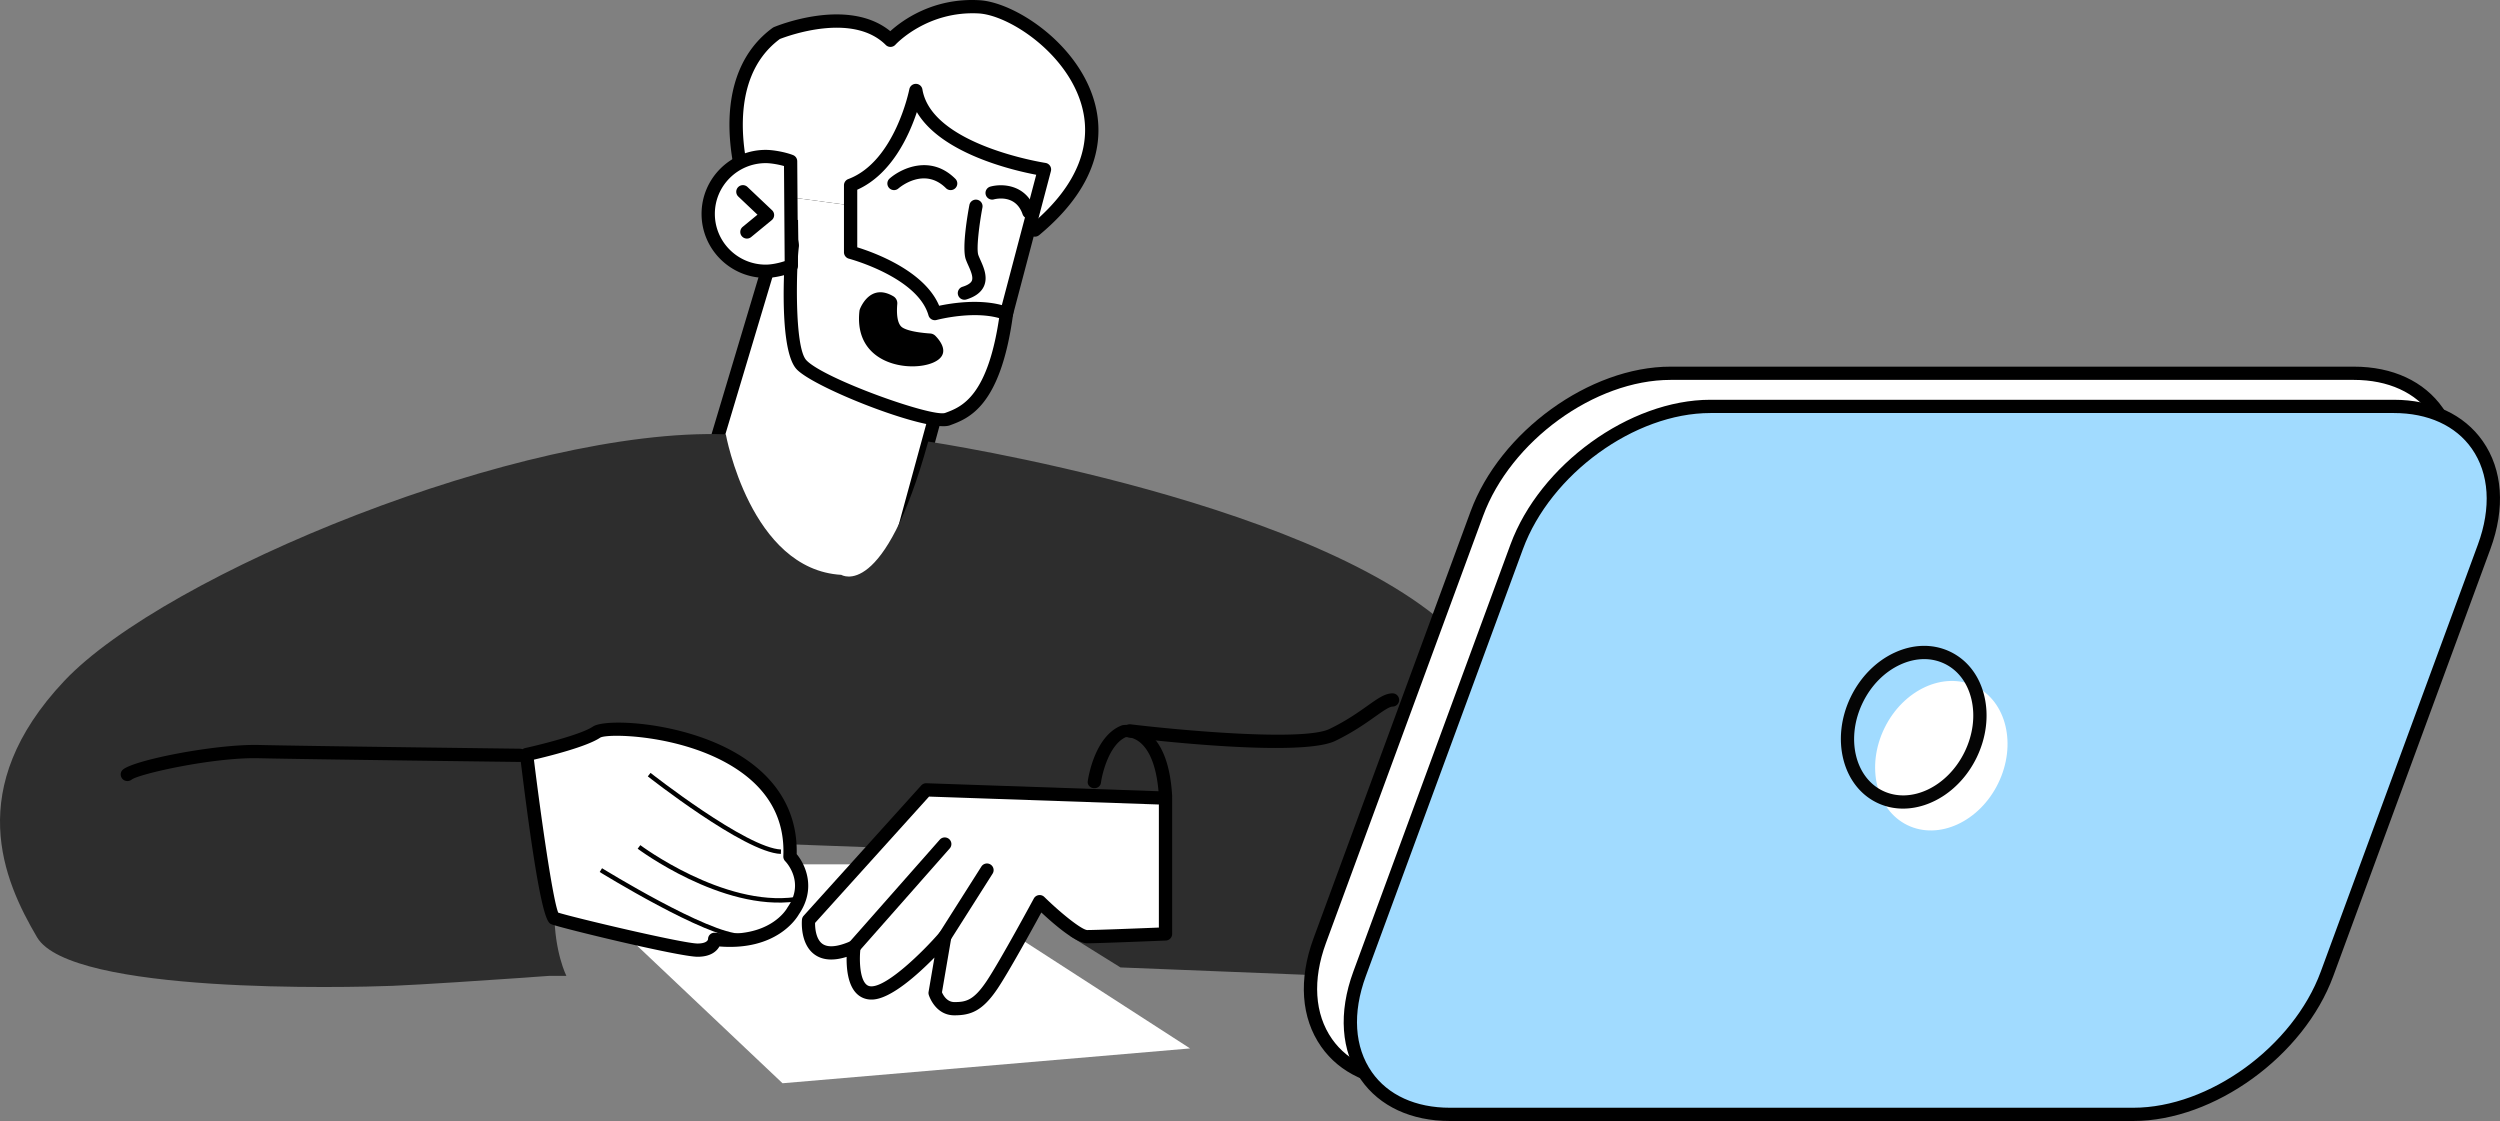 <svg
      width="562"
      height="252"
      fill="none"
      xmlns="http://www.w3.org/2000/svg"

    >
      <rect width="100%" height="100%" fill="#808080" stroke="none"/>
      <g clipPath="url(#prefix__clip0_217_1811)">
        <path
          d="M173.134 58.79l-22.947 76.641 46.93 6.203 13.916-50.947-33.754-32.635-4.145.739z"
          fill="#fff"
        />
        <path
          d="M152.119 134.184l43.899 5.801 13.343-48.84-32.572-31.494-2.488.445-22.182 74.088zm46.096 9.098l-49.961-6.605 23.711-79.19 5.804-1.034 34.936 33.778-14.49 53.051z"
          fill="#000"
        />
        <path
          d="M328.955 144.255l-29.282 75.127-47.791-1.904-11.181-6.963-10.463-18.776-55.579-2.041-35.747-5.258s-14.291 11.753-14.291 20.659c0 8.922 2.703 14.283 2.703 14.283h-3.942l-3.404.239c-.642.045-1.374.105-2.165.164-8.034.551-22.698 1.549-29.581 1.832-9.751.387-72.362 1.937-79.903-10.918-7.556-12.838-16.62-33.483 6.107-57.612 22.728-24.114 103.213-57.075 148.726-55.453 0 0 5.525 30.416 25.967 31.592 0 0 9.616 6.062 19.532-29.968 0 0 91.311 13.688 120.294 44.997z"
          fill="#2D2D2D"
        />
        <path
          d="M135.55 205.331l40.362 38.183 91.615-7.828-64.066-41.378h-74.637l6.726 11.023z"
          fill="#fff"
        />
        <path
          d="M118.379 169.619s12.312-2.709 15.752-5.057c3.44-2.348 44.72.362 43.453 27.993 0 0 5.383 5.505.733 12.2 0 0-4.18 7.996-17.656 6.409 0 0 0 2.427-3.838 2.427-3.836 0-30.508-6.442-32.286-7.187-1.778-.747-6.158-36.785-6.158-36.785z"
          fill="#fff"
        />
        <path
          d="M125.487 205.158c3.744 1.181 28.105 6.944 31.335 6.944 1.658 0 2.301-.539 2.347-1.001 0-.425.183-.8.501-1.081.32-.284.748-.378 1.166-.335 12.194 1.435 16.005-5.339 16.16-5.628.027-.048.061-.106.092-.15 3.905-5.622-.389-10.124-.573-10.313a1.489 1.489 0 01-.423-1.108c.386-8.427-3.385-15.176-11.209-20.055-11.734-7.319-28.154-7.589-29.93-6.624-2.985 2.037-11.51 4.167-14.928 4.965 1.631 13.213 4.247 31.429 5.462 34.386zm31.335 9.923c-4.196 0-31.043-6.54-32.865-7.305-.899-.378-2.577-1.082-7.061-37.978a1.493 1.493 0 011.162-1.634c3.345-.735 12.605-3.04 15.23-4.83 2.715-1.853 19.334-1.175 31.513 5.589 9.599 5.335 14.531 13.307 14.296 23.084 2.072 2.486 4.377 7.871.49 13.532-.549.973-5.121 8.241-17.869 7.226-.639 1.166-2.071 2.316-4.896 2.316z"
          fill="#000"
        />
        <path
          d="M181.769 206.862s-1.082 11.102 10.204 6.014c0 0-1.391 10.64 4.175 10.332 5.565-.308 16.232-12.645 16.232-12.645l-2.164 12.651s1.083 3.541 4.329 3.541c3.247 0 5.411-.772 8.503-5.397 3.092-4.627 10.667-18.661 10.667-18.661s8.04 7.866 10.667 7.866c2.629 0 17.626-.618 17.626-.618v-30.532l-53.802-1.852-26.437 29.301z"
          fill="#fff"
        />
        <path
          d="M211.756 223.069c.282.658 1.12 2.196 2.789 2.196 2.549 0 4.31-.318 7.261-4.733 3.017-4.517 10.519-18.399 10.594-18.541a1.496 1.496 0 012.361-.356c4.063 3.974 8.471 7.381 9.626 7.439 2.088 0 12.319-.404 16.127-.558v-27.664l-51.663-1.779-25.619 28.393c-.023 1.286.231 3.699 1.653 4.71 1.613 1.144 4.41.273 6.473-.657a1.494 1.494 0 012.096 1.549c-.3 2.332-.253 6.596 1.163 8.115.38.407.82.579 1.447.539 3.59-.2 11.22-7.546 15.186-12.132a1.496 1.496 0 011.767-.374c.605.285.948.938.834 1.597l-2.095 12.256zm2.789 5.176c-4.302 0-5.7-4.407-5.756-4.595a1.46 1.46 0 01-.044-.685l1.317-7.708c-3.773 3.84-9.744 9.212-13.832 9.437-1.501.089-2.82-.428-3.803-1.485-1.873-2.013-2.155-5.658-2.104-8.103-2.985.937-5.395.764-7.182-.513-3.351-2.393-2.88-7.653-2.858-7.876.031-.317.162-.615.376-.852l26.437-29.301a1.498 1.498 0 011.162-.492l53.801 1.853a1.49 1.49 0 011.443 1.488v30.533c0 .798-.632 1.454-1.433 1.487-.612.026-15.057.62-17.686.62-2.47 0-7.309-4.139-10.288-6.927-2.132 3.912-7.326 13.35-9.805 17.058-3.406 5.094-6.053 6.061-9.745 6.061z"
          fill="#000"
        />
        <path
          d="M212.379 212.052a1.486 1.486 0 01-1.26-2.285l9.493-14.963a1.491 1.491 0 012.061-.461c.695.44.903 1.361.462 2.055l-9.494 14.963a1.49 1.49 0 01-1.262.691zM191.973 214.365a1.487 1.487 0 01-1.12-2.473l20.406-23.132a1.496 1.496 0 012.107-.135c.619.543.679 1.484.136 2.1l-20.407 23.134a1.493 1.493 0 01-1.122.506zM28.634 175.58c-.428 0-.852-.174-1.14-.519-.514-.617-.482-1.498.117-2.033 2.417-2.162 20.83-5.798 30.621-5.557 10.048.237 58.198.832 58.684.838a1.49 1.49 0 01-.02 2.978h-.019c-.483-.005-48.651-.6-58.715-.838-10.17-.24-26.89 3.514-28.572 4.81-.28.214-.619.321-.956.321zM262.007 180.346c-.788 0-1.448-.568-1.49-1.301-.451-7.751-2.659-10.969-4.431-12.302-1.339-1.008-2.584-1.066-3.001-1.034-3.666 1.638-5.281 7.947-5.596 10.28-.102.753-.829 1.29-1.666 1.197-.818-.095-1.4-.781-1.298-1.534.055-.413 1.418-10.122 7.574-12.554.102-.04.208-.069.316-.089.282-.046 2.795-.406 5.438 1.512 3.333 2.419 5.233 7.255 5.646 14.375.044.761-.588 1.408-1.411 1.449l-.081.001z"
          fill="#000"
        />
        <path
          d="M286.807 168.143c-13.034 0-30.28-2.026-32.981-2.354a1.49 1.49 0 11.361-2.958c10.416 1.263 38.75 3.912 44.688 1.039 3.714-1.796 6.366-3.673 8.497-5.182 2.379-1.686 3.951-2.799 5.638-2.826h.026c.813 0 1.48.65 1.493 1.464.014.823-.644 1.5-1.469 1.515-.763.013-2.244 1.062-3.96 2.276-2.102 1.49-4.984 3.529-8.921 5.433-2.433 1.178-7.471 1.593-13.372 1.593z"
          fill="#000"
        />
        <path
          d="M177.966 53.9c.011.231.172 1.134.142 1.364-.373 2.848-1.468 22.93 2.061 26.72 3.796 4.078 28.886 13.69 32.839 12.234 3.954-1.456 10.566-3.908 13.247-23.726 2.095-15.49-28.362-33.576-41.772-40.74-2.726-1.457-6.938-.731-6.799 2.352l.282 21.796z"
          fill="#fff"
        />
        <path
          d="M179.458 53.833c.008.075.024.19.042.318.09.655.13.996.087 1.308-.561 4.302-1.066 22.568 1.676 25.512 3.876 4.163 28.387 12.909 31.228 11.849 3.637-1.338 9.722-3.577 12.284-22.527 2.028-14.991-30.867-33.816-40.997-39.227-1.258-.674-3.065-.732-4.025-.125-.422.264-.598.602-.577 1.097l.282 21.795zm32.609 41.98c-7.125 0-29.354-8.905-32.991-12.814-4.442-4.772-2.478-27.705-2.448-27.926a5.278 5.278 0 01-.085-.515 8.545 8.545 0 01-.068-.585l-.002-.055-.282-21.794c-.069-1.53.628-2.862 1.969-3.702 1.894-1.194 4.785-1.182 7.029.017 39.161 20.921 43.465 35.453 42.546 42.252-2.803 20.723-9.944 23.354-14.209 24.925-.366.134-.86.198-1.459.198z"
          fill="#000"
        />
        <path
          d="M232.642 51.714l-42.154-5.645-12.11-1.623-10.452-1.4s-8.692-24.412 6.645-35.584c0 0 16.917-7.075 25.608 1.594 0 0 7.316-8.207 19.89-7.52 12.573.684 42.303 25.542 12.573 50.178z"
          fill="#fff"
        />
        <path
          d="M169.06 41.694l63.127 8.457c10.094-8.567 13.785-18.038 10.674-27.422-3.745-11.302-16.249-19.347-22.874-19.71-11.649-.617-18.625 6.954-18.693 7.03a1.51 1.51 0 01-1.074.496 1.49 1.49 0 01-1.097-.435c-7.472-7.453-22.141-1.994-23.82-1.337-12.526 9.305-7.544 28.634-6.243 32.921zm63.583 11.51c-.066 0-.134-.005-.198-.013l-64.718-8.67a1.49 1.49 0 01-1.208-.977c-.092-.26-2.253-6.409-2.515-14.05-.352-10.328 2.997-18.363 9.685-23.234a1.57 1.57 0 01.303-.17c.7-.294 16.659-6.82 26.144.92 2.551-2.313 9.515-7.561 20.015-6.963 7.615.415 21.352 9.093 25.545 21.748 2.497 7.528 2.424 19.03-12.1 31.066a1.497 1.497 0 01-.953.343z"
          fill="#000"
        />
        <path
          d="M190.488 46.069v3.366h-12.11v-4.989l12.11 1.623z"
          fill="#fff"
        />
        <path
          d="M190.488 39.277v6.792l-12.11-1.623v-5.17h12.11zM205.887 20.34s-3.276 17.048-14.67 21.31v15.06s16.236 4.262 18.943 13.782c0 0 9.401-2.558 16.095 0l8.546-32.394s-26.635-3.978-28.914-17.759z"
          fill="#fff"
        />
        <path
          d="M192.71 55.594c3.658 1.128 15.092 5.222 18.413 13.14 2.677-.569 8.803-1.56 14.09-.142l7.729-29.305c-5.242-.995-21.325-4.748-26.832-14.091-1.788 5.391-5.74 14.025-13.4 17.453v12.945zm17.451 16.387a1.49 1.49 0 01-1.436-1.083c-2.441-8.584-17.734-12.706-17.889-12.747a1.491 1.491 0 01-1.112-1.44V41.65c0-.623.386-1.177.968-1.396 10.465-3.914 13.697-20.034 13.727-20.196a1.494 1.494 0 011.468-1.208h.02a1.489 1.489 0 011.452 1.245c2.076 12.552 27.408 16.49 27.663 16.529.42.064.792.301 1.025.655.234.354.305.789.197 1.198l-8.545 32.392c-.108.41-.386.752-.763.946-.377.196-.82.22-1.214.066-6.153-2.348-15.079.023-15.169.046a1.483 1.483 0 01-.392.053z"
          fill="#000"
        />
        <path
          d="M177.894 59.732c-1.583.67-3.921 1.247-5.758 1.247-7.138 0-12.931-5.78-12.931-12.9 0-7.118 5.793-12.898 12.931-12.898 1.657 0 4.142.501 5.59 1.067l.168 23.484z"
          fill="#fff"
        />
        <path
          d="M172.136 36.672c-6.307 0-11.438 5.116-11.438 11.408 0 6.29 5.131 11.409 11.438 11.409 1.203 0 2.841-.309 4.258-.784l-.153-21.38c-1.315-.375-2.998-.653-4.105-.653zm0 25.797c-7.954 0-14.426-6.457-14.426-14.39 0-7.932 6.472-14.386 14.426-14.386 1.761 0 4.457.513 6.134 1.168.57.222.945.768.95 1.377l.167 23.484a1.49 1.49 0 01-.911 1.382c-1.489.629-4.043 1.365-6.34 1.365z"
          fill="#000"
        />
        <path
          d="M470.608 243.064h-153.63c-17.633 0-26.724-14.141-20.306-31.584l35.313-95.984c6.418-17.444 25.915-31.584 43.548-31.584h153.631c17.632 0 26.724 14.14 20.305 31.584l-35.314 95.984c-6.417 17.443-25.914 31.584-43.547 31.584z"
          fill="#fff"
        />
        <path
          d="M375.533 85.401c-17.031 0-35.937 13.731-42.146 30.609l-35.314 95.983c-3.052 8.296-2.566 15.958 1.365 21.575 3.613 5.162 9.842 8.007 17.539 8.007h153.63c17.03 0 35.936-13.731 42.146-30.609l35.315-95.983c3.052-8.296 2.566-15.96-1.365-21.576-3.614-5.162-9.843-8.005-17.54-8.005h-153.63zm95.074 159.152h-153.63c-8.701 0-15.8-3.296-19.988-9.279-4.506-6.438-5.118-15.072-1.719-24.308l35.313-95.983c6.606-17.953 26.769-32.56 44.95-32.56h153.63c8.701 0 15.8 3.295 19.989 9.279 4.507 6.438 5.118 15.072 1.719 24.308l-35.314 95.983c-6.606 17.953-26.769 32.56-44.95 32.56z"
          fill="#000"
        />
        <path
          d="M479.568 250.511H325.937c-17.632 0-26.724-14.141-20.306-31.584l35.314-95.984c6.417-17.443 25.915-31.584 43.548-31.584h153.63c17.633 0 26.724 14.141 20.306 31.584l-35.314 95.984c-6.418 17.443-25.915 31.584-43.547 31.584z"
          fill="#A1DBFF"
        />
        <path
          d="M384.492 92.85c-17.031 0-35.937 13.729-42.146 30.608l-35.314 95.983c-3.052 8.295-2.566 15.957 1.365 21.574 3.613 5.163 9.843 8.007 17.54 8.007h153.631c17.029 0 35.935-13.732 42.145-30.608l35.314-95.984c3.052-8.295 2.566-15.959-1.365-21.575-3.613-5.162-9.843-8.006-17.54-8.006h-153.63zM479.568 252H325.937c-8.701 0-15.8-3.295-19.987-9.278-4.508-6.439-5.119-15.072-1.721-24.308l35.315-95.984c6.604-17.954 26.768-32.56 44.948-32.56h153.63c8.702 0 15.8 3.295 19.989 9.278 4.508 6.44 5.119 15.073 1.719 24.31l-35.314 95.983C517.91 237.393 497.748 252 479.568 252z"
          fill="#000"
        />
        <path
          d="M423.629 163.675c4.208-8.622 13.341-12.833 20.402-9.405 7.059 3.43 9.372 13.198 5.164 21.82-4.206 8.622-13.342 12.832-20.403 9.404-7.059-3.429-9.372-13.198-5.163-21.819z"
          fill="#fff"
        />
        <path
          d="M432.553 148.17c-1.762 0-3.587.415-5.38 1.243-3.543 1.632-6.531 4.657-8.416 8.519-3.841 7.87-1.833 16.765 4.474 19.829 6.309 3.063 14.567-.848 18.408-8.717 1.885-3.863 2.429-8.075 1.533-11.862-.872-3.68-3.004-6.508-6.008-7.966a10.487 10.487 0 00-4.611-1.046zm-4.746 33.605c-2.019 0-4.016-.43-5.881-1.336-7.791-3.782-10.416-14.464-5.855-23.811 2.187-4.477 5.683-8.001 9.848-9.921 4.268-1.966 8.725-2.028 12.551-.171 3.826 1.858 6.528 5.396 7.61 9.959 1.054 4.455.43 9.375-1.754 13.853-3.47 7.107-10.112 11.427-16.519 11.427z"
          fill="#050505"
        />
        <path
          d="M167.91 53.633a1.49 1.49 0 01-1.154-.542 1.484 1.484 0 01.204-2.097l3.319-2.73-4.304-4.075a1.487 1.487 0 01-.056-2.105 1.497 1.497 0 012.112-.056l5.528 5.234a1.484 1.484 0 01-.079 2.23l-4.622 3.8c-.278.23-.614.341-.948.341zM200.975 42.737a1.489 1.489 0 01-.983-2.612c2.715-2.364 9.296-5.39 14.77.07a1.483 1.483 0 010 2.105 1.495 1.495 0 01-2.111 0c-4.89-4.878-10.46-.135-10.693.068-.284.249-.634.37-.983.37zM231.29 49.164c-.619 0-1.2-.389-1.413-1.007-1.547-4.5-5.957-3.468-6.453-3.336a1.496 1.496 0 01-1.829-1.047 1.485 1.485 0 011.036-1.825c2.612-.723 8.077-.559 10.073 5.242a1.492 1.492 0 01-1.414 1.973zM216.804 67.383a1.492 1.492 0 01-1.426-1.05 1.487 1.487 0 01.985-1.862c.791-.244 1.796-.674 2.099-1.341.384-.842-.266-2.295-.787-3.463a20.474 20.474 0 01-.556-1.329c-.949-2.648.499-10.667.799-12.247a1.495 1.495 0 011.744-1.187 1.49 1.49 0 011.19 1.74c-.682 3.601-1.42 9.3-.921 10.694.122.341.293.719.47 1.118.726 1.621 1.718 3.841.781 5.905-.613 1.345-1.936 2.339-3.937 2.956a1.518 1.518 0 01-.441.066zM205.103 81.299c-3.571 0-6.846-1.272-8.76-3.403-1.743-1.94-2.445-4.576-2.087-7.834a.81.81 0 01.064-.249c.302-.716 1.457-3.056 3.588-3.056.718 0 1.518.255 2.376.757a.764.764 0 01.37.715c-.296 3.295.257 5.412 1.644 6.293 1.622 1.03 4.921 1.383 6.743 1.502a.744.744 0 01.5.235c1.03 1.061 1.56 2.117 1.419 2.825-.11.555-.659 1.048-1.632 1.469-1.111.481-2.612.746-4.225.746z"
          fill="#000"
        />
        <path
          d="M197.908 65.7c-2.776 0-4.183 2.797-4.566 3.703-.073.174-.12.355-.141.543-1.016 9.243 6.165 12.41 11.903 12.41 1.784 0 3.43-.307 4.647-.832 4.062-1.756 1.729-4.788.552-6a1.811 1.811 0 00-1.193-.555c-1.407-.092-4.767-.402-6.242-1.34-1.354-.858-1.299-3.737-1.159-5.307a1.811 1.811 0 00-.889-1.72c-1.102-.645-2.071-.903-2.912-.903zm0 2.115c.485 0 1.046.173 1.672.516-.291 3.61.431 5.992 2.149 7.083 1.703 1.081 4.787 1.499 7.122 1.658.881.93 1.105 1.627 1.069 1.806-.011.063-.219.362-1.013.705-.968.419-2.354.658-3.803.658-3.275 0-6.255-1.14-7.972-3.051-1.533-1.706-2.146-4.066-1.835-6.965.169-.403 1.094-2.41 2.611-2.41z"
          fill="#000"
        />
        <path
          d="M145.935 174.137s21.679 17.059 29.624 17.327M143.646 190.39s18.767 14.051 35.194 11.768M135.076 195.602s23.998 14.808 31.539 14.808"
          stroke="#000"
          strokeWidth="2.667"
          strokeMiterlimit="10"
          strokeLinecap="round"
          strokeLinejoin="round"
        />
      </g>
      <defs>
        <clipPath id="prefix__clip0_217_1811">
          <path fill="#fff" d="M0 0h562v252H0z" />
        </clipPath>
      </defs>
    </svg>